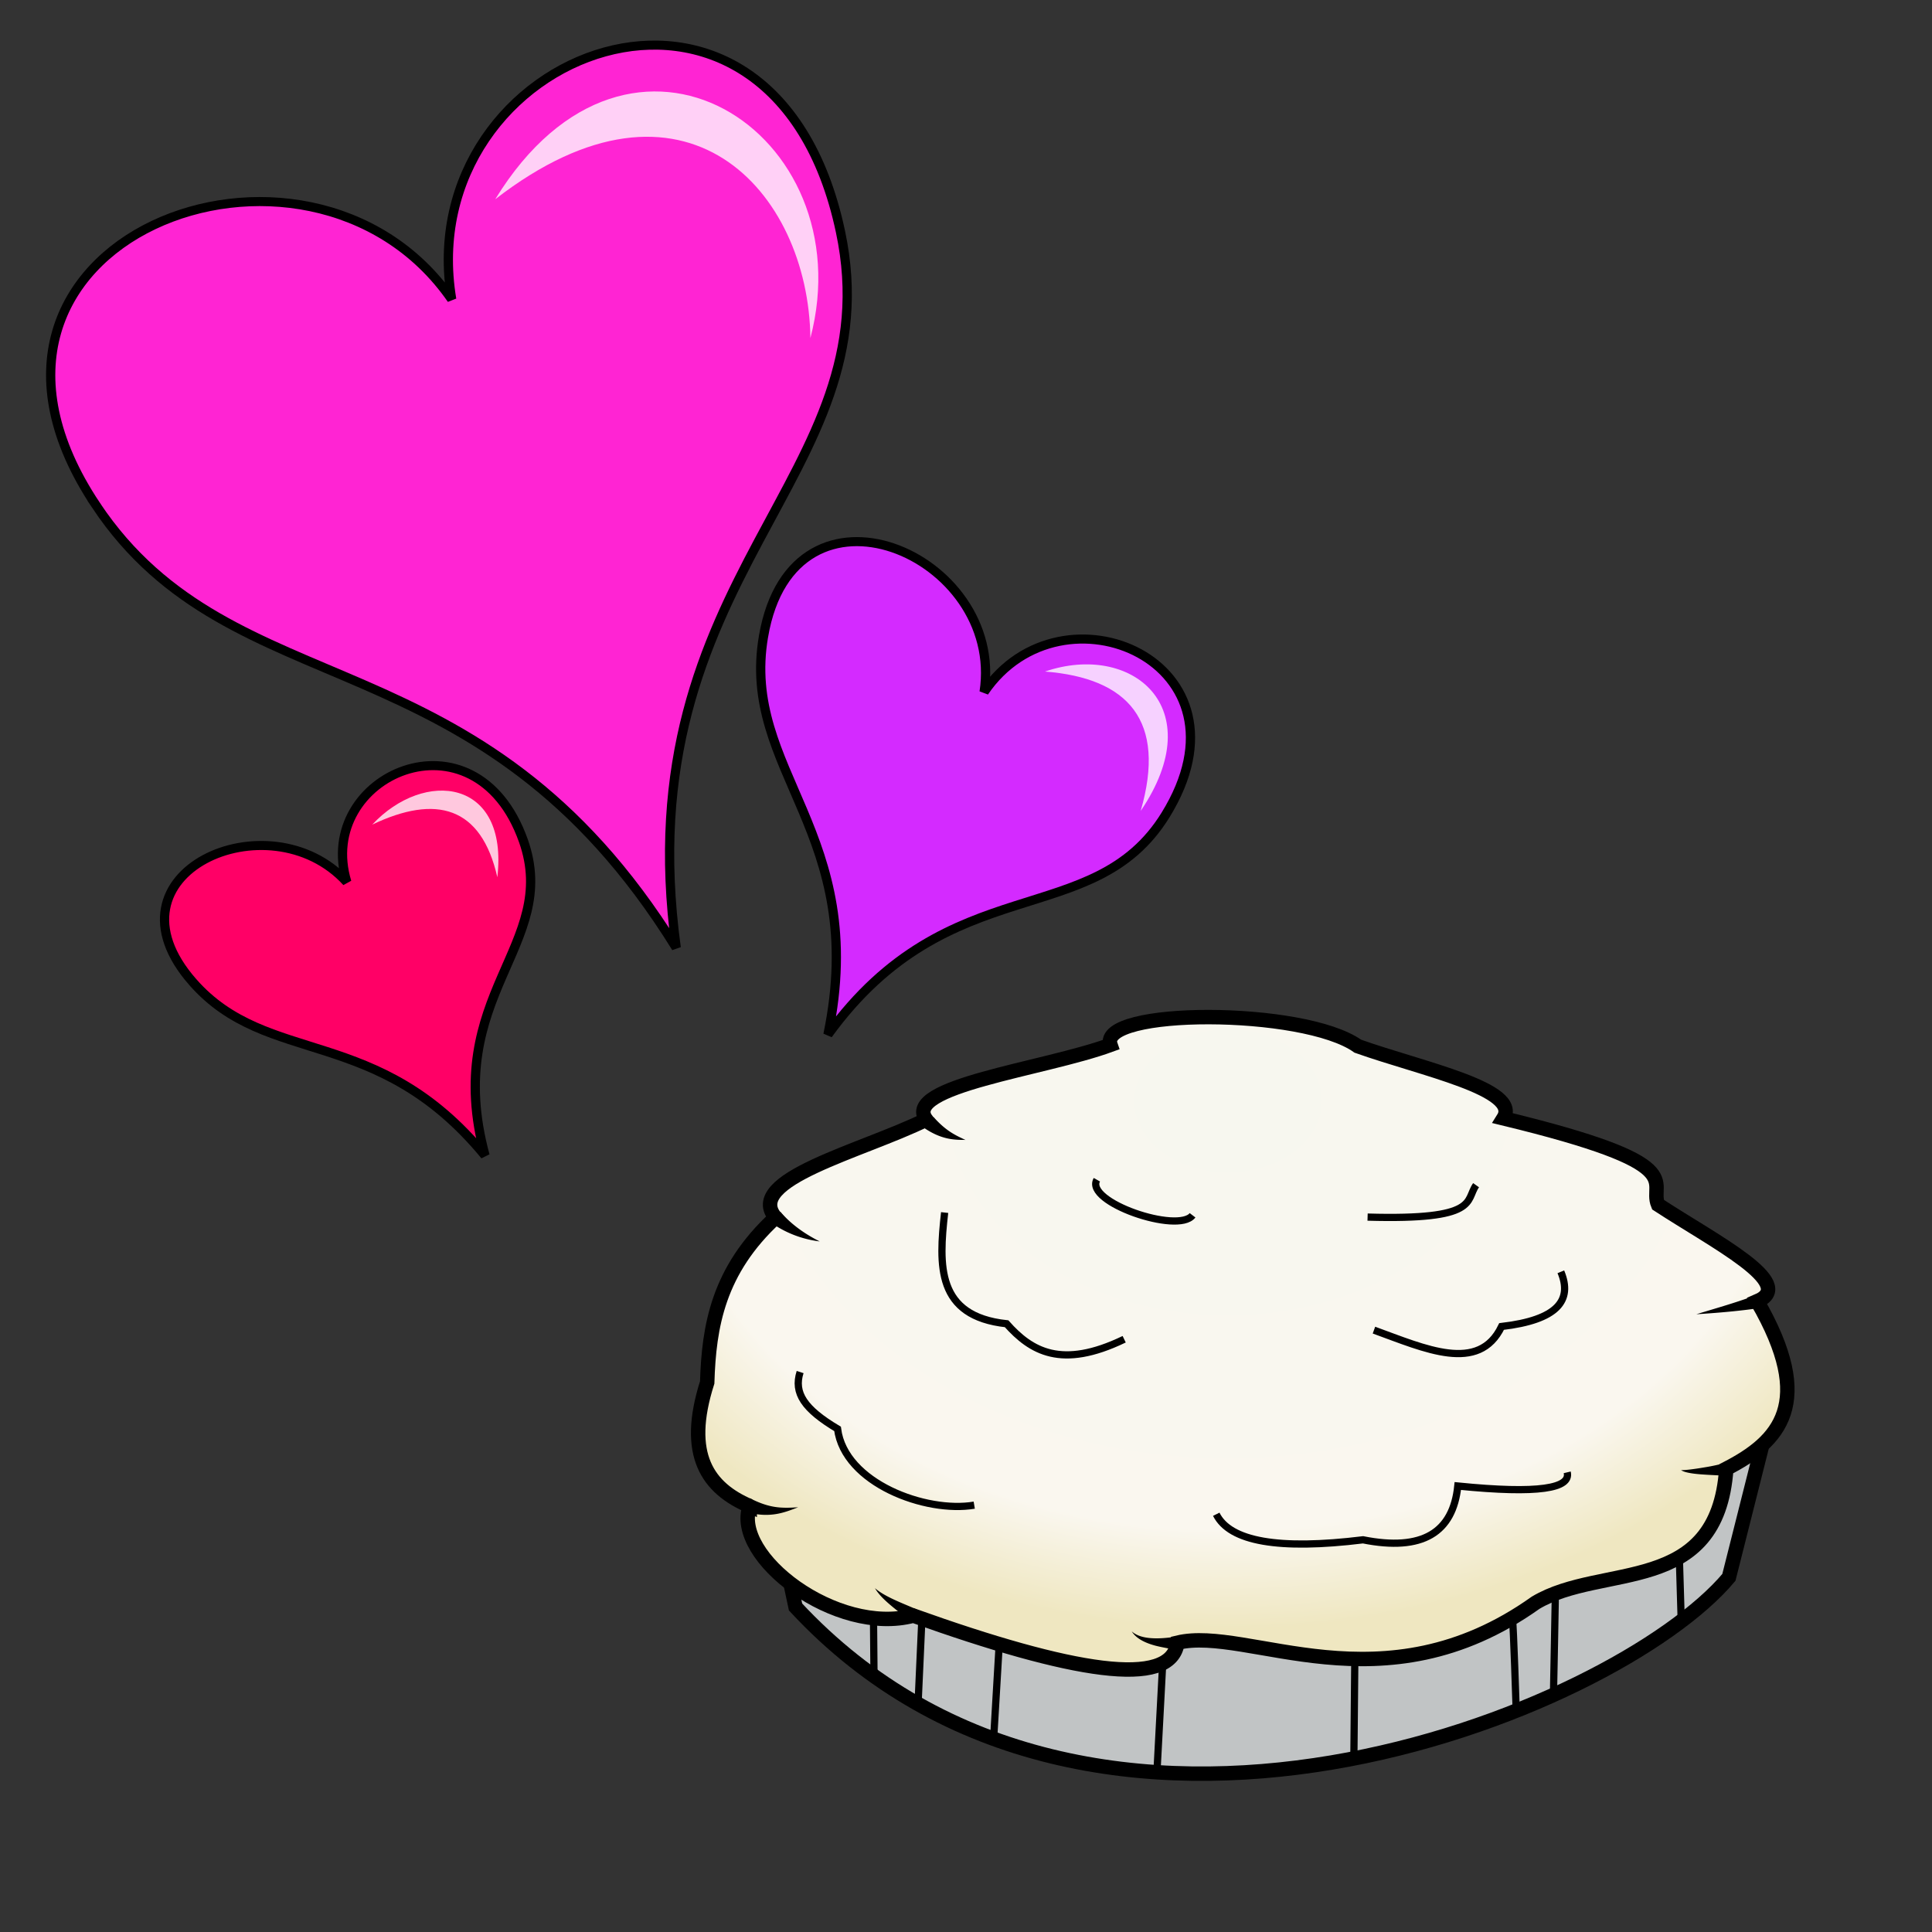 <svg xmlns="http://www.w3.org/2000/svg" xmlns:xlink="http://www.w3.org/1999/xlink" viewBox="0 0 64 64">
	<rect x="0" y="0" width="64" height="64" fill="#333333" stroke="none"/>
	<defs>
		<linearGradient id="linearGradient4228">
			<stop offset="0" stop-color="#f7f7ef"/>
			<stop offset=".812" stop-color="#faf7ef"/>
			<stop offset="1" stop-color="#efe7c1"/>
		</linearGradient>
		<radialGradient id="radialGradient4236" cx="109.704" cy="-5.149" r="38.243" fx="109.704" fy="-5.149" gradientTransform="matrix(.002 .957 -1.256 .003 102.983 -99.142)" gradientUnits="userSpaceOnUse" xlink:href="#linearGradient4228"/>
	</defs>
	<g fill-rule="evenodd">
		<path fill="#ff24d3" stroke="#000" stroke-width=".5" d="M3.5 26.91C-6.09 12.282 14.97 4.124 22.75 15.555c-2.266-13.72 17.362-21.4 21.043-3.733 2.825 13.553-11.682 18.79-8.89 39.474C24.228 33.745 10.968 38.306 3.498 26.91z" transform="matrix(.612 0 0 .601 1.04 .567)"/>
		<path fill="#fff" fill-opacity=".785" d="M26.845 11.2c-.057-4.852-4.153-9.467-10.44-4.599 4.484-7.31 12.228-2.2 10.44 4.599z"/>
		<path fill="#d42aff" stroke="#000" stroke-width=".5" d="M39.628 34.133c1.611-9.538 13.085-4.499 11.941 3.067 4.206-6.307 14.927-1.641 9.818 6.78-3.92 6.46-11.68 2.837-18.271 12.101 2.266-11.118-4.743-14.518-3.488-21.948z" transform="matrix(.612 0 0 .601 1.04 .567)"/>
		<path fill="#fff" fill-opacity=".785" d="M37.787 26.863c.865-2.992-.415-4.401-3.17-4.617 2.86-.98 5.51 1.169 3.17 4.617z"/>
		<path fill="#f06" stroke="#000" stroke-width=".5" d="M8.742 53.196c-5.2-6.022 4.134-10.217 8.331-5.521-1.76-5.862 6.935-9.805 9.556-2.282 2.01 5.772-4.44 8.496-2.075 17.353-5.854-7.252-11.761-4.86-15.812-9.55z" transform="matrix(.612 0 0 .601 1.04 .567)"/>
		<path fill="#fff" fill-opacity=".785" d="M16.475 29.06c-.532-2.35-2.028-2.753-4.145-1.743 1.726-1.848 4.523-1.529 4.145 1.743z"/>
	</g>
	<path fill="#c1c4c5" fill-rule="evenodd" stroke="#000" stroke-width=".478" d="M25.158 47.64l1.196 5.594c9.843 10.593 27.185 3.475 30.918-.982l1.367-5.424z"/>
	<path fill="url(#radialGradient4236)" fill-rule="evenodd" stroke="#000" d="M76.518 33.91c-1.25 3.505 6.014 9.007 11.34 7.59 10.9 3.898 17.863 5.11 18.303 1.875 4.897-1.188 14.199 4.794 24.821-2.768 4.623-2.763 12.604-.399 13.214-9.286 3.676-1.894 6.23-4.537 2.143-11.607 2.835-1.207-2.97-4.141-6.875-6.696-.674-1.632 2.496-2.783-10.714-5.982 1.268-2.023-5.64-3.417-10.09-5-3.777-2.69-18.033-2.655-17.142-.09-4.61 1.691-14.492 2.855-12.768 5.179-4.468 2.198-12.67 4.156-10.446 6.786-3.98 3.672-4.615 7.537-4.733 11.428-1.608 5.04.054 7.324 2.947 8.572z" transform="matrix(.478 0 0 .478 -11.74 33.683)"/>
	<path fill-rule="evenodd" d="M25.525 40.49a3.522 3.522 0 0 0 1.63.634c-.398-.197-.918-.523-1.307-.988zM30.611 37.363c.583.395 1.008.398 1.369.398-.355-.165-.652-.306-1.057-.76zM24.672 50.078c.821.227 1.287.038 1.767-.148-.547.036-.94.037-1.596-.299zM58.324 42.843c-.674.27-1.474.492-2.13.693.674-.043 1.521-.11 2.258-.232zM39.082 54.2c-.216.028-.49.075-.796.072-.29-.003-.595-.05-.796-.231.15.243.448.381.762.468.24.066.699.137.804.168zM57.27 48.426a6.213 6.213 0 0 1-.817.184 9.315 9.315 0 0 1-.459.068c-.13.016-.246.025-.305.02.05.043.164.076.302.1.138.024.305.04.474.05.337.023.69.03.85.054zM30.318 53.551l.136-.196c-.425-.201-1.111-.43-1.47-.745.252.44.903.83 1.198 1.138l.136-.197z"/>
	<path fill="none" stroke="#000" stroke-width=".239" d="M40.29 50.162c.453.906 2.074 1.188 4.862.846 1.972.392 2.98-.242 3.14-1.782 2.69.27 3.75.077 3.624-.453M26.505 45.451c-.223.695.142 1.228 1.24 1.883.23 1.799 2.928 2.796 4.528 2.526M31.292 40.167c-.194 1.75-.279 3.434 2.053 3.684.808.906 1.813 1.518 3.895.513M45.514 44.062c1.689.612 3.473 1.445 4.228-.12 1.86-.217 2.355-.872 1.963-1.812M36.335 39.08c-.417.742 2.692 1.803 3.17 1.178M45.303 40.318c3.716.106 3.235-.552 3.594-1.057M28.951 55.326l-.015-1.721M33.103 54.42l-.18 3.05M50.104 53.665c.03.12.121 2.96.121 2.96M51.524 52.76c0 .15-.06 3.2-.06 3.2M55.63 51.581l.06 2.024M44.88 54.933l-.03 3.171M30.537 53.665l-.121 2.688M38.509 55.235l-.181 3.413"/>
</svg>

